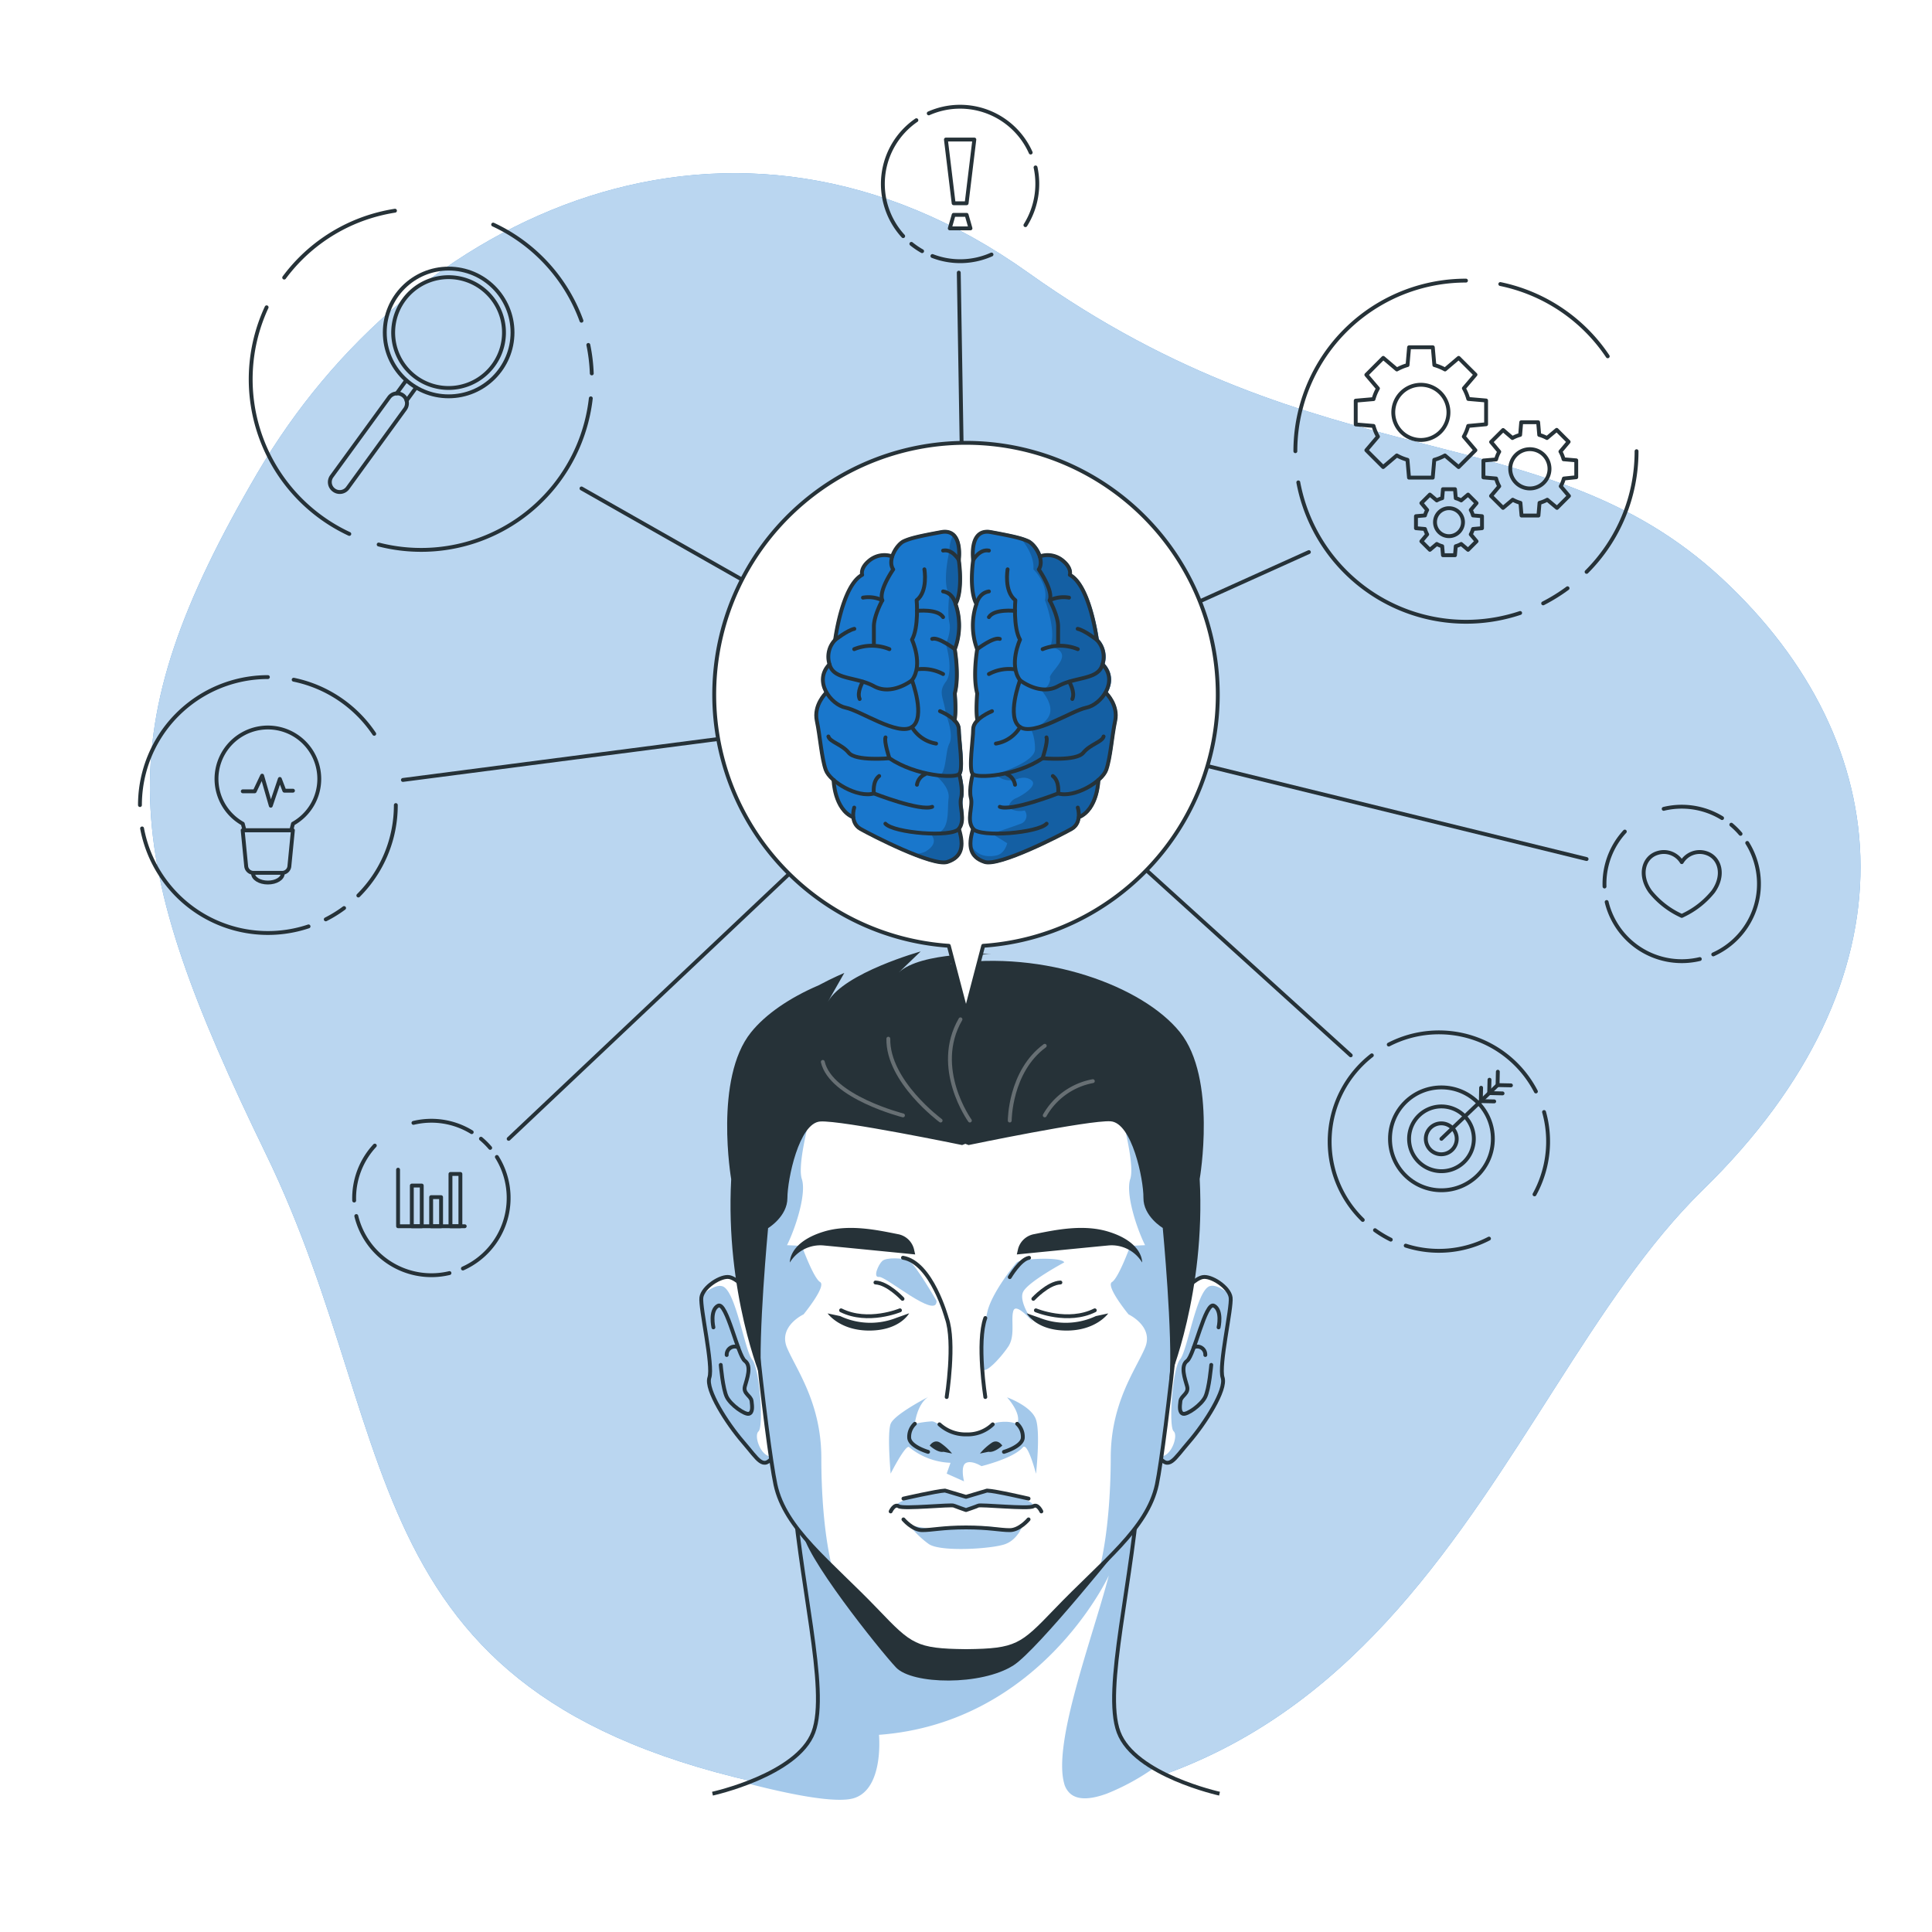 <svg class="animated" id="freepik_stories-mind-map" xmlns="http://www.w3.org/2000/svg" xmlnsXlink="http://www.w3.org/1999/xlink" viewBox="0 0 500 500" version="1.1" xmlnsSvgjs="http://svgjs.com/svgjs"><style>svg#freepik_stories-mind-map:not(.animated) .animable {opacity: 0;}svg#freepik_stories-mind-map.animated #freepik--mind-map--inject-84 {animation: 2.6s 1 forwards cubic-bezier(.36,-0.01,.5,1.38) slideUp,3s Infinite  linear floating;animation-delay: 0s,2.6s;}            @keyframes slideUp {                0% {                    opacity: 0;                    transform: translateY(30px);                }                100% {                    opacity: 1;                    transform: inherit;                }            }                    @keyframes floating {                0% {                    opacity: 1;                    transform: translateY(0px);                }                50% {                    transform: translateY(-10px);                }                100% {                    opacity: 1;                    transform: translateY(0px);                }            }        </style><g id="freepik--background-simple--inject-84" class="animable" style="transform-origin: 260.15px 250.609px;"><g id="elohwn2cwah3c"><path d="M67.93,167.09s-27.88,72,11.3,144.5S199.11,422.39,263.7,455.14s131.66,16.8,163.53-36.84-11.84-91.93-11.9-168.42,11.45-96.74-30-161.36-143.06-78.93-219.9-31S67.93,167.09,67.93,167.09Z" style="fill: rgb(255, 255, 255); opacity: 0.7; transform-origin: 248.588px 250.609px;" class="animable"></path></g><path d="M211.58,464.36C88.8,443.6,106.34,375.86,68.8,298.62S27.19,189.77,66.62,122.41s123-106.35,199.54-51.8,133.29,36.3,179.37,79S497,253,440.65,308,363,490,211.58,464.36Z" style="fill: rgb(25, 119, 204); transform-origin: 260.15px 256.28px;" id="eldjxpy18agl5" class="animable"></path><g id="elrgui8iie9im"><path d="M211.58,464.36C88.8,443.6,106.34,375.86,68.8,298.62S27.19,189.77,66.62,122.41s123-106.35,199.54-51.8,133.29,36.3,179.37,79S497,253,440.65,308,363,490,211.58,464.36Z" style="fill: rgb(255, 255, 255); opacity: 0.7; transform-origin: 260.15px 256.28px;" class="animable"></path></g></g><g id="freepik--Character--inject-84" class="animable" style="transform-origin: 250.025px 366.001px;"><path d="M315.61,464.2s-21.94-4.83-26.1-15.89,3.82-39.21,5.55-66.94H204.94c1.73,27.73,9.71,55.87,5.55,66.94s-26.1,15.89-26.1,15.89,45.64,21.31,62.07,21.57C264.57,486.06,315.61,464.2,315.61,464.2Z" style="fill: rgb(255, 255, 255); transform-origin: 250px 433.571px;" id="elabrtm3s6axu" class="animable"></path><g id="elieboy1xcota"><path d="M193.2,461.48c3.47.91,7.6,1.91,11.66,2.72,6.53,1.31,12.88,2.1,16,1.2a6.84,6.84,0,0,0,2.36-1.2c5.32-4.11,4.26-15.23,4.26-15.23,41.34-3.07,58.94-40.07,59.48-41.22-4.27,16.29-14.44,43-11.58,53.71A5.28,5.28,0,0,0,277,464.2c2.14,1.85,5.76,1.34,9.43,0a59.62,59.62,0,0,0,12.13-6.59c-4.06-2.39-7.63-5.48-9.07-9.31-4.16-11.06,3.82-39.2,5.55-66.93H204.94c1.73,27.73,9.71,55.87,5.55,66.93C208.09,454.67,199.8,459,193.2,461.48Z" style="fill: rgb(25, 119, 204); opacity: 0.4; transform-origin: 245.88px 423.578px;" class="animable"></path></g><path d="M315.61,464.2s-21.94-4.83-26.1-15.89,3.82-39.21,5.55-66.94H204.94c1.73,27.73,9.71,55.87,5.55,66.94s-26.1,15.89-26.1,15.89" style="fill: none; stroke: rgb(38, 50, 56); stroke-miterlimit: 10; transform-origin: 250px 422.785px;" id="el3mshqutlzai" class="animable"></path><path d="M291.49,398.23S268.57,427,262.27,431c-8.27,5.29-26.19,5-30.39.53S207.53,401.9,207.71,396C208.05,385.24,291.49,398.23,291.49,398.23Z" style="fill: rgb(38, 50, 56); transform-origin: 249.599px 413.33px;" id="elt49vraqm0ad" class="animable"></path><path d="M199.48,341.1s-7-9.79-10.69-10.58c-2.2-.47-6.94,2.6-7.28,5.29s3.12,17.59,2.08,20.71,4.57,11.87,8.65,16.59,5.2,7.48,8,3.67" style="fill: rgb(255, 255, 255); transform-origin: 190.863px 354.522px;" id="elhp90f53iwch" class="animable"></path><g style="clip-path: url(&quot;#freepik--clip-path--inject-84&quot;); transform-origin: 190.871px 355.679px;" id="elkmppgz234rm" class="animable"><g id="eltmtgzgu8e8"><path d="M183.59,356.52c-1,3.12,4.58,11.87,8.65,16.58s5.2,7.49,8,3.68c-3,1.13-5.32-5.12-3.94-6.33s.33-16.24-1.63-18.57-4.26-18-7.73-19c-1.38-.42-3.34.7-5.19,2.2a3.19,3.19,0,0,0-.22.77C181.16,338.5,184.62,353.4,183.59,356.52Z" style="fill: rgb(25, 119, 204); opacity: 0.4; transform-origin: 190.871px 355.679px;" class="animable"></path></g></g><path d="M199.48,341.1s-7-9.79-10.69-10.58c-2.2-.47-6.94,2.6-7.28,5.29s3.12,17.59,2.08,20.71,4.57,11.87,8.65,16.59,5.2,7.48,8,3.67" style="fill: none; stroke: rgb(38, 50, 56); stroke-linecap: round; stroke-linejoin: round; transform-origin: 190.863px 354.522px;" id="elmtxy4lp3qsi" class="animable"></path><path d="M184.63,343.52s-1-4.45,1.21-5.6,5.12,12.95,6.94,14.27.52,4.68,0,6.59,1.56,2.42,1.73,3.81.35,3-.69,3.29-4.68-2.25-5.72-4.33-1.57-8.32-1.57-8.32" style="fill: none; stroke: rgb(38, 50, 56); stroke-linecap: round; stroke-linejoin: round; transform-origin: 189.522px 351.878px;" id="elw7dzfeu1lyr" class="animable"></path><path d="M191,348.67a2.08,2.08,0,0,0-2.93,2" style="fill: none; stroke: rgb(38, 50, 56); stroke-linecap: round; stroke-linejoin: round; transform-origin: 189.534px 349.579px;" id="eli0l3eu7u44" class="animable"></path><path d="M300.52,341.1s7-9.79,10.69-10.58c2.2-.47,6.94,2.6,7.28,5.29s-3.12,17.59-2.08,20.71-4.57,11.87-8.65,16.59-5.2,7.48-8,3.67" style="fill: rgb(255, 255, 255); transform-origin: 309.137px 354.522px;" id="elz7s52rvxkt9" class="animable"></path><g style="clip-path: url(&quot;#freepik--clip-path-2--inject-84&quot;); transform-origin: 309.182px 355.659px;" id="elv4dz8fbuj2n" class="animable"><g id="el1tndzv5ghw8"><path d="M299.8,376.78c2.76,3.8,3.88,1.05,8-3.68s9.69-13.46,8.65-16.58,2.43-18,2.09-20.71a3.13,3.13,0,0,0-.21-.75c-1.86-1.51-3.83-2.64-5.22-2.22-3.47,1-5.77,16.72-7.73,19s-3,17.36-1.64,18.57S302.78,377.85,299.8,376.78Z" style="fill: rgb(25, 119, 204); opacity: 0.4; transform-origin: 309.182px 355.659px;" class="animable"></path></g></g><path d="M300.52,341.1s7-9.79,10.69-10.58c2.2-.47,6.94,2.6,7.28,5.29s-3.12,17.59-2.08,20.71-4.57,11.87-8.65,16.59-5.2,7.48-8,3.67" style="fill: none; stroke: rgb(38, 50, 56); stroke-linecap: round; stroke-linejoin: round; transform-origin: 309.137px 354.522px;" id="el3563z9j914x" class="animable"></path><path d="M315.37,343.52s1-4.45-1.21-5.6-5.12,12.95-6.94,14.27-.52,4.68,0,6.59-1.56,2.42-1.73,3.81-.35,3,.69,3.29,4.68-2.25,5.72-4.33,1.57-8.32,1.57-8.32" style="fill: none; stroke: rgb(38, 50, 56); stroke-linecap: round; stroke-linejoin: round; transform-origin: 310.478px 351.878px;" id="elsqgs2r2ebrh" class="animable"></path><path d="M309,348.67a2.08,2.08,0,0,1,2.93,2" style="fill: none; stroke: rgb(38, 50, 56); stroke-linecap: round; stroke-linejoin: round; transform-origin: 310.466px 349.579px;" id="elhtxyobmwl8e" class="animable"></path><path d="M306.88,301.34c-1.23-15.29-11.21-47.43-56.72-47.63h-.32c-45.51.2-55.49,32.34-56.72,47.63s5.26,72.11,7.56,82.85c2.46,11.51,14.09,20,26.2,32.64,8.75,9.16,10.11,10.33,23,10.47h.32c12.85-.14,14.21-1.31,23-10.47,12.11-12.67,23.74-21.13,26.2-32.64C301.62,373.45,308.11,316.66,306.88,301.34Z" style="fill: rgb(255, 255, 255); transform-origin: 250px 340.505px;" id="elo4n3c5cwnh" class="animable"></path><g style="clip-path: url(&quot;#freepik--clip-path-3--inject-84&quot;); transform-origin: 250.008px 346.885px;" id="eldrakq4xd4l5" class="animable"><g id="ele2zrf81e0if"><path d="M250.08,371.22c-5.12,0-7.31-3.37-8.93-3.37a26.45,26.45,0,0,0-4.39.63s.5-4.93,3.42-6.93c0,0-8.74,4.49-9.68,6.93s0,12.89,0,12.89,3.88-7.65,4.78-6.85A17.85,17.85,0,0,0,246,378.57l-1,2.8,4.49,2s-1-4,.51-4.76,4,.83,4,.83,8.27-2,10.72-4.88c1.24-1.45,3.4,6.85,3.4,6.85s1.16-10.47,0-14-7.5-5.78-7.5-5.78,3.9,4.16,2.62,6.93c0,0-1.86-1.06-5.45-.37C257.53,368.16,253.35,371.22,250.08,371.22Z" style="fill: rgb(25, 119, 204); opacity: 0.4; transform-origin: 249.359px 372.46px;" class="animable"></path></g><g id="elbmvfchbf1f"><path d="M267.41,389.83s1.26-1.93-12-4.07L250,387.38l-5.44-1.62s-11.35,1.6-13,4.07a91.89,91.89,0,0,0,15.3-.17L250,390.8l3.14-1.14S265.22,390.14,267.41,389.83Z" style="fill: rgb(25, 119, 204); opacity: 0.4; transform-origin: 249.501px 388.28px;" class="animable"></path></g><g id="elyesnqgpo1i"><path d="M264.72,394.61s-1.18,3.75-4.56,5-16.73,2.08-19.77,0a23.53,23.53,0,0,1-5.11-5,35.68,35.68,0,0,0,14.72.69C258.5,394,260,397.27,264.72,394.61Z" style="fill: rgb(25, 119, 204); opacity: 0.4; transform-origin: 250px 397.744px;" class="animable"></path></g><g id="el14iy6a6w3vd"><path d="M275.42,326.71c-.62-1.5-11.3-1-12.27,0s-6.28,7.72-7.55,12.49a55.85,55.85,0,0,0-1.43,14.62c.22,2.65,4.85-2.46,6.76-5.31s.6-7.1,1.34-9.31,5.17,3.09,5.17,3.09-3.87-5.3-2.68-7.9S275.42,326.71,275.42,326.71Z" style="fill: rgb(25, 119, 204); opacity: 0.4; transform-origin: 264.779px 340.161px;" class="animable"></path></g><g id="elprqd5h3n2oa"><path d="M242.38,336.65s-5.5-9.48-7.1-10.32-5.9-.95-6.94,0-2.52,4.38-.82,4.14S242.56,341.67,242.38,336.65Z" style="fill: rgb(25, 119, 204); opacity: 0.4; transform-origin: 234.564px 331.792px;" class="animable"></path></g><g id="elct7cj7hf45"><path d="M299.32,384.19c-1.64,7.68-7.36,14-14.58,21.12,2-8.51,2.71-19.36,2.72-28.1,0-14.22,6.56-22.89,8.88-28.42s-4.28-8.63-4.28-8.63-6-7.32-4.28-8.37,4.73-9.36,4.73-9.36l3.83-.18c-2.22-4.46-5.09-13.34-3.83-17.13s-2.3-16.66-2.3-16.66l16,7.72a50.75,50.75,0,0,1,.68,5.16C308.11,316.66,301.62,373.45,299.32,384.19Z" style="fill: rgb(25, 119, 204); opacity: 0.4; transform-origin: 295.891px 346.885px;" class="animable"></path></g><g id="elx94pohrluu"><path d="M215.26,405.31c-7.22-7.12-12.94-13.44-14.58-21.12-2.3-10.74-8.79-67.53-7.55-82.85a50.75,50.75,0,0,1,.68-5.16l16-7.72s-3.56,12.86-2.3,16.66-1.61,12.67-3.83,17.13l3.83.18s3,8.32,4.73,9.36-4.28,8.37-4.28,8.37-6.61,3.08-4.28,8.63,8.84,14.2,8.88,28.42C212.55,386,213.22,396.8,215.26,405.31Z" style="fill: rgb(25, 119, 204); opacity: 0.4; transform-origin: 204.117px 346.885px;" class="animable"></path></g></g><path d="M306.88,301.34c-1.23-15.29-11.21-47.43-56.72-47.63h-.32c-45.51.2-55.49,32.34-56.72,47.63s5.26,72.11,7.56,82.85c2.46,11.51,14.09,20,26.2,32.64,8.75,9.16,10.11,10.33,23,10.47h.32c12.85-.14,14.21-1.31,23-10.47,12.11-12.67,23.74-21.13,26.2-32.64C301.62,373.45,308.11,316.66,306.88,301.34Z" style="fill: none; stroke: rgb(38, 50, 56); stroke-linecap: round; stroke-linejoin: round; transform-origin: 250px 340.505px;" id="elv1o8ma4abk" class="animable"></path><path d="M263.48,323.21a5.25,5.25,0,0,1,4.19-3.82c5.32-1.06,12.57-2.64,19.1-.66,9.15,2.78,8.81,8,8.81,8a9.22,9.22,0,0,0-8.81-4.4c-6.1.58-23.62,2.32-23.62,2.32Z" style="fill: rgb(38, 50, 56); transform-origin: 279.366px 322.257px;" id="el8ki8rggwdp6" class="animable"></path><path d="M286.81,339.91s-3.16,4.51-10.95,4.44-10.15-4.47-10.15-4.47l3.34,1.17a18.38,18.38,0,0,0,14.56-.45Z" style="fill: rgb(38, 50, 56); transform-origin: 276.26px 342.115px;" id="el98t402nrt5d" class="animable"></path><path d="M267.43,336.14s3.81-4.1,7-4.23" style="fill: none; stroke: rgb(38, 50, 56); stroke-linecap: round; stroke-linejoin: round; transform-origin: 270.93px 334.025px;" id="el97h86fi59r" class="animable"></path><path d="M255,341.1c-2.25,6.24,0,20.45,0,20.45" style="fill: none; stroke: rgb(38, 50, 56); stroke-linecap: round; stroke-linejoin: round; transform-origin: 254.5px 351.325px;" id="elggkk2in6jei" class="animable"></path><path d="M268.09,339.11s8.31,3.46,15.24,0" style="fill: none; stroke: rgb(38, 50, 56); stroke-linecap: round; stroke-linejoin: round; transform-origin: 275.71px 339.879px;" id="elzqq5ehrio8" class="animable"></path><path d="M261.32,330.52s2.7-4.62,5-5" style="fill: none; stroke: rgb(38, 50, 56); stroke-linecap: round; stroke-linejoin: round; transform-origin: 263.82px 328.02px;" id="el1map456swok" class="animable"></path><path d="M236.52,323.21a5.25,5.25,0,0,0-4.19-3.82c-5.32-1.06-12.57-2.64-19.1-.66-9.15,2.78-8.81,8-8.81,8a9.22,9.22,0,0,1,8.81-4.4c6.1.58,23.62,2.32,23.62,2.32Z" style="fill: rgb(38, 50, 56); transform-origin: 220.634px 322.257px;" id="elpud06qtr2z" class="animable"></path><path d="M214.19,339.91s3.16,4.51,10.95,4.44,10.15-4.47,10.15-4.47L232,341.05a18.38,18.38,0,0,1-14.56-.45Z" style="fill: rgb(38, 50, 56); transform-origin: 224.74px 342.115px;" id="el1krhpsfw6be" class="animable"></path><path d="M233.57,336.14s-3.81-4.1-7-4.23" style="fill: none; stroke: rgb(38, 50, 56); stroke-linecap: round; stroke-linejoin: round; transform-origin: 230.07px 334.025px;" id="els7nip7ja03b" class="animable"></path><path d="M232.91,339.11s-8.31,3.46-15.24,0" style="fill: none; stroke: rgb(38, 50, 56); stroke-linecap: round; stroke-linejoin: round; transform-origin: 225.29px 339.879px;" id="elejuzo5p2iat" class="animable"></path><path d="M233.69,325.5c7.41,1.21,11.31,15.6,11.31,15.6,2.25,6.24,0,20.45,0,20.45" style="fill: none; stroke: rgb(38, 50, 56); stroke-linecap: round; stroke-linejoin: round; transform-origin: 239.845px 343.525px;" id="elcgoy26a37qs" class="animable"></path><path d="M243.13,368.62a10,10,0,0,0,7,2.6,9.36,9.36,0,0,0,6.79-2.6" style="fill: none; stroke: rgb(38, 50, 56); stroke-linecap: round; stroke-linejoin: round; transform-origin: 250.025px 369.923px;" id="el3adngx8azg6" class="animable"></path><path d="M253.61,376.17a14.6,14.6,0,0,1,3.14-2.84c1.58-.94,2.64.79,2.64.79s-2,1.91-3.57,1.6Z" style="fill: rgb(38, 50, 56); transform-origin: 256.5px 374.61px;" id="el99a8kymnzvb" class="animable"></path><path d="M246.39,376.17a14.6,14.6,0,0,0-3.14-2.84c-1.58-.94-2.64.79-2.64.79s2,1.91,3.57,1.6Z" style="fill: rgb(38, 50, 56); transform-origin: 243.5px 374.61px;" id="el9azuae46jcq" class="animable"></path><path d="M240.18,375.74s-4.71-1.36-4.88-3.62a4.59,4.59,0,0,1,1.46-3.64" style="fill: none; stroke: rgb(38, 50, 56); stroke-linecap: round; stroke-linejoin: round; transform-origin: 237.736px 372.11px;" id="el3zgjbn2wsi8" class="animable"></path><path d="M259.82,375.74s4.71-1.36,4.88-3.62a4.59,4.59,0,0,0-1.46-3.64" style="fill: none; stroke: rgb(38, 50, 56); stroke-linecap: round; stroke-linejoin: round; transform-origin: 262.264px 372.11px;" id="el59kqlrwitg8" class="animable"></path><path d="M269.5,391.16s-.95-2.1-2.09-1.33-13.7-.53-14.27-.17c-.28.18-3.14,1.14-3.14,1.14s-2.86-1-3.14-1.14c-.57-.36-13.13.93-14.27.17s-2.09,1.33-2.09,1.33" style="fill: none; stroke: rgb(38, 50, 56); stroke-linecap: round; stroke-linejoin: round; transform-origin: 250px 390.378px;" id="el4vjet8jv81" class="animable"></path><path d="M266.19,393.22s-2.31,2.78-4.86,2.78-5.33-.7-11.33-.7-8.79.7-11.33.7-4.86-2.78-4.86-2.78" style="fill: none; stroke: rgb(38, 50, 56); stroke-linecap: round; stroke-linejoin: round; transform-origin: 250px 394.61px;" id="elxrilcjo6exa" class="animable"></path><path d="M266.19,387.84s-8.55-2-10.75-2.08L250,387.38l-5.44-1.62c-2.2.12-10.75,2.08-10.75,2.08" style="fill: none; stroke: rgb(38, 50, 56); stroke-linecap: round; stroke-linejoin: round; transform-origin: 250px 386.8px;" id="elzcwio6awiir" class="animable"></path><path d="M305.36,267.12c-9.61-11.94-35.15-21.3-59.47-17.66,0,0,6.86-2.61,10.68-2.61,0,0-18.31-.62-24,4.86l5.7-5.48s-19.74,5.51-24,13l4.24-7.44S215.6,253,211.85,255h0c-7.57,3.25-13.75,7.51-17.49,12.17-9.61,11.94-5.13,38-5.13,38-1.56,29.49,7.8,51.73,7.8,51.73-.9-10.92,1.75-39.06,1.75-39.06s5-3,5-7.8,3-19.45,8.51-19.8S249,296.34,249,296.34l.83-.32.83.32s31.2-6.5,36.74-6.15,8.57,15,8.52,19.8,5,7.8,5,7.8,2.66,28.14,1.76,39.06c0,0,9.35-22.24,7.8-51.73C310.49,305.12,315,279.06,305.36,267.12Z" style="fill: rgb(38, 50, 56); transform-origin: 249.865px 301.565px;" id="el8mstjqjobfg" class="animable"></path><g id="eltehpugg7wh"><path d="M251,290s-9.76-13.55-2.43-26.2" style="fill: none; stroke: rgb(255, 255, 255); stroke-linecap: round; stroke-linejoin: round; opacity: 0.3; transform-origin: 248.421px 276.9px;" class="animable"></path></g><g id="el2fmxwe1vukl"><path d="M243.43,290s-13.72-10.12-13.53-21.19" style="fill: none; stroke: rgb(255, 255, 255); stroke-linecap: round; stroke-linejoin: round; opacity: 0.3; transform-origin: 236.664px 279.405px;" class="animable"></path></g><g id="eltplbgus84cf"><path d="M233.69,288.66s-18.63-4.71-20.75-13.84" style="fill: none; stroke: rgb(255, 255, 255); stroke-linecap: round; stroke-linejoin: round; opacity: 0.3; transform-origin: 223.315px 281.74px;" class="animable"></path></g><g id="elmfwq7t0t9es"><path d="M261.32,290s0-12.68,9.06-19.35" style="fill: none; stroke: rgb(255, 255, 255); stroke-linecap: round; stroke-linejoin: round; opacity: 0.3; transform-origin: 265.85px 280.325px;" class="animable"></path></g><g id="elvwh23c94gw"><path d="M270.38,288.66a18.12,18.12,0,0,1,12.44-8.86" style="fill: none; stroke: rgb(255, 255, 255); stroke-linecap: round; stroke-linejoin: round; opacity: 0.3; transform-origin: 276.6px 284.23px;" class="animable"></path></g></g><g id="freepik--mind-map--inject-84" class="animable animator-active" style="transform-origin: 245.719px 178.822px;"><path d="M384.6,109.8v-6.15l-4.61-.4a12.35,12.35,0,0,0-1.14-2.76l3-3.53-4.35-4.34-3.53,3a12.63,12.63,0,0,0-2.76-1.14l-.4-4.6h-6.14l-.4,4.6a12.63,12.63,0,0,0-2.76,1.14l-3.53-3L353.61,97l3,3.53a12.35,12.35,0,0,0-1.14,2.76l-4.61.4v6.15l4.61.39a12.16,12.16,0,0,0,1.14,2.76l-3,3.53,4.35,4.35,3.53-3a12.61,12.61,0,0,0,2.76,1.13l.4,4.61h6.14l.4-4.61a12.61,12.61,0,0,0,2.76-1.13l3.53,3,4.35-4.35-3-3.53a12.16,12.16,0,0,0,1.14-2.76Zm-16.88,4.06a7.14,7.14,0,1,1,7.14-7.14A7.14,7.14,0,0,1,367.72,113.86Z" style="fill: none; stroke: rgb(38, 50, 56); stroke-linecap: round; stroke-linejoin: round; transform-origin: 367.73px 106.745px;" id="elkjc5hwyzeb" class="animable"></path><path d="M407.93,123.51v-4.37l-3.28-.28a8.44,8.44,0,0,0-.81-2l2.12-2.52-3.09-3.09-2.52,2.11a9.4,9.4,0,0,0-2-.81l-.28-3.27h-4.38l-.28,3.27a9.4,9.4,0,0,0-2,.81L389,111.29l-3.1,3.09L388,116.9a8.44,8.44,0,0,0-.81,2l-3.28.28v4.37l3.28.29a8.62,8.62,0,0,0,.81,2l-2.12,2.51,3.1,3.09,2.51-2.11a9.4,9.4,0,0,0,2,.81l.28,3.28h4.38l.28-3.28a9.4,9.4,0,0,0,2-.81l2.52,2.11,3.09-3.09-2.12-2.51a8.62,8.62,0,0,0,.81-2Zm-12,2.9a5.08,5.08,0,1,1,5.08-5.08A5.08,5.08,0,0,1,395.92,126.41Z" style="fill: none; stroke: rgb(38, 50, 56); stroke-linecap: round; stroke-linejoin: round; transform-origin: 395.92px 121.35px;" id="elo3xnnn3421" class="animable"></path><path d="M383.54,136.7v-3.11l-2.33-.2a6.66,6.66,0,0,0-.58-1.4l1.5-1.79-2.2-2.2-1.78,1.51a6.36,6.36,0,0,0-1.4-.58l-.2-2.33h-3.11l-.2,2.33a6.17,6.17,0,0,0-1.4.58L370.05,128l-2.2,2.2,1.5,1.79a6.63,6.63,0,0,0-.57,1.4l-2.33.2v3.11l2.33.2a6.85,6.85,0,0,0,.57,1.4l-1.5,1.79,2.2,2.2,1.79-1.51a6.17,6.17,0,0,0,1.4.58l.2,2.33h3.11l.2-2.33a6.36,6.36,0,0,0,1.4-.58l1.78,1.51,2.2-2.2-1.5-1.79a6.88,6.88,0,0,0,.58-1.4ZM375,138.76a3.62,3.62,0,1,1,3.62-3.62A3.62,3.62,0,0,1,375,138.76Z" style="fill: none; stroke: rgb(38, 50, 56); stroke-linecap: round; stroke-linejoin: round; transform-origin: 374.995px 135.145px;" id="el4jeua84o13k" class="animable"></path><path d="M335.24,116.77a44.14,44.14,0,0,1,44.15-44.15" style="fill: none; stroke: rgb(38, 50, 56); stroke-linecap: round; stroke-linejoin: round; transform-origin: 357.315px 94.695px;" id="el7bpqtuovd5l" class="animable"></path><path d="M393.41,158.64A44.17,44.17,0,0,1,336,124.84" style="fill: none; stroke: rgb(38, 50, 56); stroke-linecap: round; stroke-linejoin: round; transform-origin: 364.705px 142.877px;" id="el1smaviguucb" class="animable"></path><path d="M405.68,152.24a45.44,45.44,0,0,1-6.31,3.91" style="fill: none; stroke: rgb(38, 50, 56); stroke-linecap: round; stroke-linejoin: round; transform-origin: 402.525px 154.195px;" id="elq15gyo48p6h" class="animable"></path><path d="M423.54,116.77A44.06,44.06,0,0,1,410.61,148" style="fill: none; stroke: rgb(38, 50, 56); stroke-linecap: round; stroke-linejoin: round; transform-origin: 417.075px 132.385px;" id="elhvdzm8o796" class="animable"></path><path d="M388.28,73.51a44.17,44.17,0,0,1,27.8,18.7" style="fill: none; stroke: rgb(38, 50, 56); stroke-linecap: round; stroke-linejoin: round; transform-origin: 402.18px 82.86px;" id="elc5pdx303877" class="animable"></path><line x1="107.66" y1="100.34" x2="105.22" y2="103.69" style="fill: none; stroke: rgb(38, 50, 56); stroke-linecap: round; stroke-linejoin: round; transform-origin: 106.44px 102.015px;" id="el7xraii8z9bv" class="animable"></line><line x1="102.66" y1="101.82" x2="105.1" y2="98.47" style="fill: none; stroke: rgb(38, 50, 56); stroke-linecap: round; stroke-linejoin: round; transform-origin: 103.88px 100.145px;" id="elr5avoqkoh" class="animable"></line><g id="el6qigut4a4ei"><circle cx="116.11" cy="86.04" r="16.53" style="fill: none; stroke: rgb(38, 50, 56); stroke-linecap: round; stroke-linejoin: round; transform-origin: 116.11px 86.04px; transform: rotate(-10.41deg);" class="animable"></circle></g><path d="M86.41,126.83h0a2.54,2.54,0,0,1-.56-3.56l14.86-20.41a2.55,2.55,0,0,1,3.56-.56h0a2.54,2.54,0,0,1,.56,3.56L90,126.27A2.54,2.54,0,0,1,86.41,126.83Z" style="fill: none; stroke: rgb(38, 50, 56); stroke-linecap: round; stroke-linejoin: round; transform-origin: 95.34px 114.574px;" id="elzon6eyalh9b" class="animable"></path><path d="M127.7,94.49a14.34,14.34,0,1,1-3.15-20A14.34,14.34,0,0,1,127.7,94.49Z" style="fill: none; stroke: rgb(38, 50, 56); stroke-linecap: round; stroke-linejoin: round; transform-origin: 116.092px 86.07px;" id="elg77aeqo4qmq" class="animable"></path><path d="M90.4,138.18A44.15,44.15,0,0,1,69,79.53" style="fill: none; stroke: rgb(38, 50, 56); stroke-linecap: round; stroke-linejoin: round; transform-origin: 77.64px 108.855px;" id="elmrz7me5ajy" class="animable"></path><path d="M152.9,103.09A44.18,44.18,0,0,1,98,140.92" style="fill: none; stroke: rgb(38, 50, 56); stroke-linecap: round; stroke-linejoin: round; transform-origin: 125.45px 122.701px;" id="el6rkbsw67n7q" class="animable"></path><path d="M152.26,89.27a44.3,44.3,0,0,1,.89,7.37" style="fill: none; stroke: rgb(38, 50, 56); stroke-linecap: round; stroke-linejoin: round; transform-origin: 152.705px 92.955px;" id="elnnuy8dgb5h" class="animable"></path><path d="M127.63,58.12A44,44,0,0,1,150.48,83" style="fill: none; stroke: rgb(38, 50, 56); stroke-linecap: round; stroke-linejoin: round; transform-origin: 139.055px 70.56px;" id="el83i60z15t6" class="animable"></path><path d="M73.55,71.84A44.11,44.11,0,0,1,94.28,56.53a45.07,45.07,0,0,1,7.94-2" style="fill: none; stroke: rgb(38, 50, 56); stroke-linecap: round; stroke-linejoin: round; transform-origin: 87.885px 63.185px;" id="el6mbrpuwsxbh" class="animable"></path><path d="M36.22,208.35a33.11,33.11,0,0,1,33.11-33.12" style="fill: none; stroke: rgb(38, 50, 56); stroke-linecap: round; stroke-linejoin: round; transform-origin: 52.775px 191.79px;" id="elcrtwt2hc5kb" class="animable"></path><path d="M79.85,239.75A33.14,33.14,0,0,1,36.77,214.4" style="fill: none; stroke: rgb(38, 50, 56); stroke-linecap: round; stroke-linejoin: round; transform-origin: 58.31px 227.929px;" id="elghnv1jk9co6" class="animable"></path><path d="M89.05,235a32.84,32.84,0,0,1-4.74,2.93" style="fill: none; stroke: rgb(38, 50, 56); stroke-linecap: round; stroke-linejoin: round; transform-origin: 86.68px 236.465px;" id="eljvqfeie3oa9" class="animable"></path><path d="M102.44,208.35a33,33,0,0,1-9.7,23.41" style="fill: none; stroke: rgb(38, 50, 56); stroke-linecap: round; stroke-linejoin: round; transform-origin: 97.59px 220.055px;" id="elb2wnmxa5a4r" class="animable"></path><path d="M76,175.91a33.13,33.13,0,0,1,20.85,14" style="fill: none; stroke: rgb(38, 50, 56); stroke-linecap: round; stroke-linejoin: round; transform-origin: 86.425px 182.91px;" id="eletvfie5zu1b" class="animable"></path><path d="M82.63,201.59a13.3,13.3,0,1,0-19.8,11.59l.44,1.7H75.39l.43-1.7A13.28,13.28,0,0,0,82.63,201.59Z" style="fill: none; stroke: rgb(38, 50, 56); stroke-linecap: round; stroke-linejoin: round; transform-origin: 69.33px 201.578px;" id="el2cj3eixsl1m" class="animable"></path><path d="M73,225.89h-7.4a1.91,1.91,0,0,1-1.89-1.71l-.91-9.3h13l-.91,9.3A1.89,1.89,0,0,1,73,225.89Z" style="fill: none; stroke: rgb(38, 50, 56); stroke-linecap: round; stroke-linejoin: round; transform-origin: 69.3px 220.385px;" id="elnqhie1xo02" class="animable"></path><path d="M73.17,226.06c0,1.29-1.72,2.34-3.84,2.34s-3.84-1.05-3.84-2.34" style="fill: none; stroke: rgb(38, 50, 56); stroke-linecap: round; stroke-linejoin: round; transform-origin: 69.33px 227.23px;" id="eljkwy18rsrd8" class="animable"></path><polyline points="62.83 204.79 65.92 204.79 67.84 200.74 70.08 208.52 72.42 201.59 73.59 204.63 75.82 204.63" style="fill: none; stroke: rgb(38, 50, 56); stroke-linecap: round; stroke-linejoin: round; transform-origin: 69.325px 204.63px;" id="el7zod4k046le" class="animable"></polyline><path d="M240.36,29.34a20,20,0,0,1,26.38,10.14" style="fill: none; stroke: rgb(38, 50, 56); stroke-linecap: round; stroke-linejoin: round; transform-origin: 253.55px 33.55px;" id="elrx8kvkur1ko" class="animable"></path><path d="M233.74,61.11a20,20,0,0,1,3.42-30" style="fill: none; stroke: rgb(38, 50, 56); stroke-linecap: round; stroke-linejoin: round; transform-origin: 232.822px 46.11px;" id="ellhkh0zkkof" class="animable"></path><path d="M238.64,65a20.63,20.63,0,0,1-2.78-1.89" style="fill: none; stroke: rgb(38, 50, 56); stroke-linecap: round; stroke-linejoin: round; transform-origin: 237.25px 64.055px;" id="elx5722jkubb" class="animable"></path><path d="M256.6,65.87a19.91,19.91,0,0,1-15.29.39" style="fill: none; stroke: rgb(38, 50, 56); stroke-linecap: round; stroke-linejoin: round; transform-origin: 248.955px 66.734px;" id="el8noo26tgzzv" class="animable"></path><path d="M268,43.33a20.16,20.16,0,0,1-2.62,14.94" style="fill: none; stroke: rgb(38, 50, 56); stroke-linecap: round; stroke-linejoin: round; transform-origin: 266.916px 50.8px;" id="elqs2x3tnhe99" class="animable"></path><polygon points="250.16 52.6 246.8 52.6 244.8 36.11 252.16 36.11 250.16 52.6" style="fill: none; stroke: rgb(38, 50, 56); stroke-linecap: round; stroke-linejoin: round; transform-origin: 248.48px 44.355px;" id="elbafyvio5llo" class="animable"></polygon><polygon points="250.16 55.6 246.8 55.6 245.8 59.1 251.16 59.1 250.16 55.6" style="fill: none; stroke: rgb(38, 50, 56); stroke-linecap: round; stroke-linejoin: round; transform-origin: 248.48px 57.35px;" id="el4qqnjdlmgk6" class="animable"></polygon><path d="M439.91,248.2a20,20,0,0,1-24.11-14.76" style="fill: none; stroke: rgb(38, 50, 56); stroke-linecap: round; stroke-linejoin: round; transform-origin: 427.855px 241.096px;" id="elbmfwh4l0jr5" class="animable"></path><path d="M452.18,218.15A20,20,0,0,1,443.39,247" style="fill: none; stroke: rgb(38, 50, 56); stroke-linecap: round; stroke-linejoin: round; transform-origin: 449.304px 232.575px;" id="el5e4s8i3r879" class="animable"></path><path d="M448.06,213.43a19.81,19.81,0,0,1,2.39,2.37" style="fill: none; stroke: rgb(38, 50, 56); stroke-linecap: round; stroke-linejoin: round; transform-origin: 449.255px 214.615px;" id="el03scmksb0lii" class="animable"></path><path d="M430.56,209.33a19.93,19.93,0,0,1,15.11,2.39" style="fill: none; stroke: rgb(38, 50, 56); stroke-linecap: round; stroke-linejoin: round; transform-origin: 438.115px 210.246px;" id="elol33ntx8gye" class="animable"></path><path d="M415.25,229.43a20,20,0,0,1,3-11.27,20.16,20.16,0,0,1,2.25-2.95" style="fill: none; stroke: rgb(38, 50, 56); stroke-linecap: round; stroke-linejoin: round; transform-origin: 417.869px 222.32px;" id="el479put6fgtj" class="animable"></path><path d="M441.52,220.76a5.4,5.4,0,0,0-6.28,2.36,5.42,5.42,0,0,0-6.3-2.36c-3.63,1.12-4.89,5.75-1.83,10a22.07,22.07,0,0,0,7.55,6l.58.28.57-.28a22,22,0,0,0,7.55-6C446.42,226.51,445.15,221.88,441.52,220.76Z" style="fill: none; stroke: rgb(38, 50, 56); stroke-linecap: round; stroke-linejoin: round; transform-origin: 435.233px 228.77px;" id="elqnel78zzt1i" class="animable"></path><path d="M359.41,270.33a28.25,28.25,0,0,1,38.08,12.14" style="fill: none; stroke: rgb(38, 50, 56); stroke-linecap: round; stroke-linejoin: round; transform-origin: 378.45px 274.822px;" id="elerx2vmaophq" class="animable"></path><path d="M352.68,315.72a28.28,28.28,0,0,1,2.35-42.6" style="fill: none; stroke: rgb(38, 50, 56); stroke-linecap: round; stroke-linejoin: round; transform-origin: 349.571px 294.42px;" id="elax1mufiy11s" class="animable"></path><path d="M359.93,320.82a29.2,29.2,0,0,1-4.08-2.45" style="fill: none; stroke: rgb(38, 50, 56); stroke-linecap: round; stroke-linejoin: round; transform-origin: 357.89px 319.595px;" id="elisdi7aojdi" class="animable"></path><path d="M385.35,320.55a28.16,28.16,0,0,1-21.55,1.82" style="fill: none; stroke: rgb(38, 50, 56); stroke-linecap: round; stroke-linejoin: round; transform-origin: 374.575px 322.131px;" id="el269wdeq1mlo" class="animable"></path><path d="M399.6,287.79a28.25,28.25,0,0,1-.38,16.5,27.67,27.67,0,0,1-2.09,4.81" style="fill: none; stroke: rgb(38, 50, 56); stroke-linecap: round; stroke-linejoin: round; transform-origin: 398.89px 298.445px;" id="elg8ylndao9tj" class="animable"></path><circle cx="373.04" cy="294.73" r="13.31" style="fill: none; stroke: rgb(38, 50, 56); stroke-linecap: round; stroke-linejoin: round; transform-origin: 373.04px 294.73px;" id="el3ohpqx48us8" class="animable"></circle><path d="M375.79,297.59a4,4,0,1,1,.12-5.61A4,4,0,0,1,375.79,297.59Z" style="fill: none; stroke: rgb(38, 50, 56); stroke-linecap: round; stroke-linejoin: round; transform-origin: 373px 294.724px;" id="el3pjyidw088g" class="animable"></path><path d="M378.84,300.78a8.38,8.38,0,1,1,.26-11.85A8.38,8.38,0,0,1,378.84,300.78Z" style="fill: none; stroke: rgb(38, 50, 56); stroke-linecap: round; stroke-linejoin: round; transform-origin: 373.047px 294.725px;" id="elu54742fm3s" class="animable"></path><line x1="373.04" y1="294.73" x2="387.53" y2="280.86" style="fill: none; stroke: rgb(38, 50, 56); stroke-linecap: round; stroke-linejoin: round; transform-origin: 380.285px 287.795px;" id="elexkqpx7sj2n" class="animable"></line><polyline points="387.64 277.36 387.57 280.82 391.03 280.89" style="fill: none; stroke: rgb(38, 50, 56); stroke-linecap: round; stroke-linejoin: round; transform-origin: 389.3px 279.125px;" id="elcf2yhoc0j6j" class="animable"></polyline><polyline points="385.48 279.43 385.4 282.89 388.86 282.97" style="fill: none; stroke: rgb(38, 50, 56); stroke-linecap: round; stroke-linejoin: round; transform-origin: 387.13px 281.2px;" id="el58bwwnd2p0x" class="animable"></polyline><polyline points="383.31 281.51 383.24 284.97 386.7 285.04" style="fill: none; stroke: rgb(38, 50, 56); stroke-linecap: round; stroke-linejoin: round; transform-origin: 384.97px 283.275px;" id="eld3ra7gf7dua" class="animable"></polyline><path d="M116.32,329.47a20,20,0,0,1-24.11-14.76" style="fill: none; stroke: rgb(38, 50, 56); stroke-linecap: round; stroke-linejoin: round; transform-origin: 104.265px 322.366px;" id="el0zr8ys54hs5" class="animable"></path><path d="M128.59,299.42a20,20,0,0,1-8.79,28.87" style="fill: none; stroke: rgb(38, 50, 56); stroke-linecap: round; stroke-linejoin: round; transform-origin: 125.719px 313.855px;" id="el88p8kl4v19y" class="animable"></path><path d="M124.47,294.7a19.81,19.81,0,0,1,2.39,2.37" style="fill: none; stroke: rgb(38, 50, 56); stroke-linecap: round; stroke-linejoin: round; transform-origin: 125.665px 295.885px;" id="elz6wp8convuq" class="animable"></path><path d="M107,290.6A19.92,19.92,0,0,1,122.08,293" style="fill: none; stroke: rgb(38, 50, 56); stroke-linecap: round; stroke-linejoin: round; transform-origin: 114.54px 291.525px;" id="elmvvm5vbefsj" class="animable"></path><path d="M91.66,310.7A20,20,0,0,1,97,296.48" style="fill: none; stroke: rgb(38, 50, 56); stroke-linecap: round; stroke-linejoin: round; transform-origin: 94.325px 303.59px;" id="eliu169stwsep" class="animable"></path><polyline points="103.02 302.71 103.02 317.35 120.27 317.35" style="fill: none; stroke: rgb(38, 50, 56); stroke-linecap: round; stroke-linejoin: round; transform-origin: 111.645px 310.03px;" id="elv5n6xo1lz2" class="animable"></polyline><rect x="106.58" y="306.82" width="2.57" height="10.53" style="fill: none; stroke: rgb(38, 50, 56); stroke-linecap: round; stroke-linejoin: round; transform-origin: 107.865px 312.085px;" id="elpl1pb1ca54" class="animable"></rect><rect x="111.58" y="309.82" width="2.57" height="7.53" style="fill: none; stroke: rgb(38, 50, 56); stroke-linecap: round; stroke-linejoin: round; transform-origin: 112.865px 313.585px;" id="ellji45w0j8vl" class="animable"></rect><rect x="116.58" y="303.82" width="2.57" height="13.53" style="fill: none; stroke: rgb(38, 50, 56); stroke-linecap: round; stroke-linejoin: round; transform-origin: 117.865px 310.585px;" id="eluvaa6vh1cz" class="animable"></rect><polyline points="131.64 294.73 250 182.92 104.27 201.85" style="fill: none; stroke: rgb(38, 50, 56); stroke-linecap: round; stroke-linejoin: round; transform-origin: 177.135px 238.825px;" id="elcenvpyspe6s" class="animable"></polyline><polyline points="150.49 126.41 250 182.92 248.13 70.56" style="fill: none; stroke: rgb(38, 50, 56); stroke-linecap: round; stroke-linejoin: round; transform-origin: 200.245px 126.74px;" id="elj490u765qph" class="animable"></polyline><polyline points="338.74 142.88 250 182.92 410.61 222.32" style="fill: none; stroke: rgb(38, 50, 56); stroke-linecap: round; stroke-linejoin: round; transform-origin: 330.305px 182.6px;" id="elu5krmjeb1kb" class="animable"></polyline><line x1="250" y1="182.92" x2="349.57" y2="273.12" style="fill: none; stroke: rgb(38, 50, 56); stroke-linecap: round; stroke-linejoin: round; transform-origin: 299.785px 228.02px;" id="elbcebd85rod8" class="animable"></line><path d="M315.16,179.77a65.16,65.16,0,1,0-69.61,65l4.45,17,4.45-17A65.15,65.15,0,0,0,315.16,179.77Z" style="fill: rgb(255, 255, 255); transform-origin: 250px 188.186px;" id="elcxzubvmp206" class="animable"></path><g style="clip-path: url(&quot;#freepik--clip-path-4--inject-84&quot;); transform-origin: 250px 188.186px;" id="el735xtwwdofc" class="animable"><g id="el3l2jyjsk6b3"><path d="M315.16,179.77a65.16,65.16,0,1,0-69.61,65l4.45,17,4.45-17A65.15,65.15,0,0,0,315.16,179.77Z" style="fill: rgb(25, 119, 204); opacity: 0; transform-origin: 250px 188.186px;" class="animable"></path></g></g><path d="M315.16,179.77a65.16,65.16,0,1,0-69.61,65l4.45,17,4.45-17A65.15,65.15,0,0,0,315.16,179.77Z" style="fill: none; stroke: rgb(38, 50, 56); stroke-linecap: round; stroke-linejoin: round; transform-origin: 250px 188.186px;" id="elr6kpslt87q" class="animable"></path><path d="M289,186.61c-.34,1.59-.6,3.44-.86,5.23a44.58,44.58,0,0,1-1.47,7.51,7.21,7.21,0,0,1-2,2.67c0,1.12-.54,7.66-5.12,9.75a4,4,0,0,1-2,3.09c-.17.1-16.08,8.73-21.74,8.73a3.68,3.68,0,0,1-1.06-.14c-2.72-.9-4-2.59-3.9-5.33a13.43,13.43,0,0,1,.65-3.53c-1.08-1.49-.84-3.39-.62-5.07a7.7,7.7,0,0,0,.07-2.89c-.54-2.06.23-5.4.44-6.22-.68-1.06-.48-4.08-.11-8.18.13-1.4.25-2.73.25-3.54a3.58,3.58,0,0,1,1.09-2.37,31.38,31.38,0,0,1,0-6.86c-1.13-4.27-.17-10.48,0-11.41a17.7,17.7,0,0,1-.22-11.73c-1.87-3.64-.91-10.65-.8-11.4-.08-.58-.57-4.82,1.44-6.76a3.87,3.87,0,0,1,3.56-.86c3.47.64,5.65,1.08,7.23,1.51a16.24,16.24,0,0,1,2.6.92,7.19,7.19,0,0,1,3,3.81,6.46,6.46,0,0,1,5.69,1.07c2.25,1.74,2.34,3.33,2.26,4,4.9,3,6.75,15.32,7,16.84a6.66,6.66,0,0,1,1.51,6.36,5.91,5.91,0,0,1,1.39,5.92,7.07,7.07,0,0,1-.61,1.42,0,0,0,0,0,0,0C286.7,179.28,289.87,182.43,289,186.61Z" style="fill: rgb(25, 119, 204); transform-origin: 269.921px 180.382px;" id="eld1kihjogo6" class="animable"></path><g id="elxy06boccr0j"><path d="M289,186.61c-.34,1.59-.6,3.44-.86,5.23a44.58,44.58,0,0,1-1.47,7.51,7.21,7.21,0,0,1-2,2.67c0,1.12-.54,7.66-5.12,9.75a4,4,0,0,1-2,3.09c-.17.1-16.08,8.73-21.74,8.73a3.68,3.68,0,0,1-1.06-.14c-2.72-.9-4-2.59-3.9-5.33a1.1,1.1,0,0,1,.47.56c1.44,2.88,4.17,3.18,6.47,2.73s2.87-3.19,2.87-3.19l-4-2.48s4.54-1.45,7.35-2.5a2.21,2.21,0,0,0,1.18-3.49,5.3,5.3,0,0,1-4.24-.78,3.41,3.41,0,0,1,1.75-2.29c1.35-.5,6.07-3.28,4.25-4.73s-4.25-.1-4.25-.1c-3.65.58-4.95-1.52-4.95-1.52s10.25-3,10.1-6.51a12.4,12.4,0,0,0-1-5.13s4.11-1.18,4.88-4.06-2.49-6.29-2.49-6.29c1.66.42,2.75-2,2.49-2.94s3.29-3.78,3.13-5.75-3.13-2.21-3.13-2.21c1.85-3.88-1.29-12.09-1.29-12.09.87-4.31-3-8-3-8,.25-3.25-1.82-6.38-3.69-8.52a16.24,16.24,0,0,1,2.6.92,7.19,7.19,0,0,1,3,3.81,6.46,6.46,0,0,1,5.69,1.07c2.25,1.74,2.34,3.33,2.26,4,4.9,3,6.75,15.32,7,16.84a6.66,6.66,0,0,1,1.51,6.36,5.91,5.91,0,0,1,1.39,5.92,7.07,7.07,0,0,1-.61,1.42,0,0,0,0,0,0,0C286.7,179.28,289.87,182.43,289,186.61Z" style="opacity: 0.2; transform-origin: 269.998px 181.21px;" class="animable"></path></g><path d="M248.55,214.59c1.5,4.9.49,7.63-3.25,8.86a3.68,3.68,0,0,1-1.06.14c-2.15,0-5.78-1.25-9.47-2.8-6-2.53-12.17-5.87-12.27-5.93a4,4,0,0,1-2-3.09c-4.58-2.09-5.08-8.63-5.12-9.75a7.21,7.21,0,0,1-2-2.67,44.58,44.58,0,0,1-1.47-7.51c-.26-1.79-.52-3.64-.86-5.23-.88-4.18,2.29-7.33,2.43-7.46a0,0,0,0,0,0,0,7.07,7.07,0,0,1-.61-1.42,5.91,5.91,0,0,1,1.39-5.92,6.66,6.66,0,0,1,1.51-6.36c.21-1.52,2.06-13.82,7-16.84-.08-.66,0-2.25,2.26-4a6.46,6.46,0,0,1,5.69-1.07,7.19,7.19,0,0,1,3-3.81c1.75-.81,3.95-1.35,9.83-2.43a4,4,0,0,1,3.37.69l.19.17c2,1.94,1.52,6.18,1.44,6.76.11.75,1.07,7.76-.8,11.4a17.7,17.7,0,0,1-.22,11.73c.15.93,1.11,7.14,0,11.41a31.38,31.38,0,0,1,0,6.86,3.58,3.58,0,0,1,1.09,2.37c0,.81.12,2.14.24,3.54.38,4.1.58,7.12-.1,8.18.21.82,1,4.16.44,6.22a7.7,7.7,0,0,0,.07,2.89C249.39,211.2,249.63,213.1,248.55,214.59Z" style="fill: rgb(25, 119, 204); transform-origin: 230.146px 180.387px;" id="eldo227p7cnc6" class="animable"></path><g id="elv1i95gv8uyn"><path d="M248.55,214.59c1.5,4.9.49,7.63-3.25,8.86a3.68,3.68,0,0,1-1.06.14c-2.15,0-5.78-1.25-9.47-2.8a7.6,7.6,0,0,0,4.62-.34c4.23-2.43,1.3-4.71,1.3-4.71,5.53.55,4.36-6,4.8-9.06s-3.23-5.85-3.23-5.85c2.86.44,2.19-6,3.43-8.39s-.91-7.65-.91-7.65c-.46-4.18-2.15-5.51,0-8.35s0-9.79,0-9.79,1.48-3.1.91-5.58,0-7.34,0-7.34c-2-2.58,0-11.07,0-11.07a9.94,9.94,0,0,1,1.2-4.67l.19.17c2,1.94,1.52,6.18,1.44,6.76.11.75,1.07,7.76-.8,11.4a17.7,17.7,0,0,1-.22,11.73c.15.93,1.11,7.14,0,11.41a31.38,31.38,0,0,1,0,6.86,3.58,3.58,0,0,1,1.09,2.37c0,.81.12,2.14.24,3.54.38,4.1.58,7.12-.1,8.18.21.82,1,4.16.44,6.22a7.7,7.7,0,0,0,.07,2.89C249.39,211.2,249.63,213.1,248.55,214.59Z" style="opacity: 0.2; transform-origin: 242.071px 180.79px;" class="animable"></path></g><path d="M260.77,147.34s-1,5.67,2,8c0,0-.61,7,1.21,10.21,0,0-3,6.46,0,10.5,0,0-3.63,9.68,0,12.1s13.31-4.23,17.15-5,8.47-6.86,4.21-11.21" style="fill: none; stroke: rgb(38, 50, 56); stroke-linecap: round; stroke-linejoin: round; transform-origin: 273.825px 168.009px;" id="el6lijwbx93oc" class="animable"></path><path d="M273.84,167s0-2,0-4.85-2.18-6.78-2.18-6.78c1-2.54-2.82-8-2.82-8,1.61-2.49-1-6.47-2.69-7.27s-4-1.34-9.74-2.39-4.55,7.24-4.55,7.24-1.18,7.73.84,11.36a17.41,17.41,0,0,0,.2,11.73s-1.21,6.92,0,11.42c0,0-.44,5.06.08,7" style="fill: none; stroke: rgb(38, 50, 56); stroke-linecap: round; stroke-linejoin: round; transform-origin: 262.679px 162.039px;" id="elprjbv07dzm" class="animable"></path><path d="M269.83,168a12.17,12.17,0,0,1,9.1,0" style="fill: none; stroke: rgb(38, 50, 56); stroke-linecap: round; stroke-linejoin: round; transform-origin: 274.38px 167.559px;" id="el5pzetwp8yh9" class="animable"></path><path d="M256.73,184.05s-4.87,1.94-4.87,4.64-1.25,10.49-.11,11.64,11.21.54,18.08-4.1c0,0,8.69.81,10.51-1.41s4.89-2.79,5.27-4.22" style="fill: none; stroke: rgb(38, 50, 56); stroke-linecap: round; stroke-linejoin: round; transform-origin: 268.44px 192.441px;" id="el695wo3i8mr9" class="animable"></path><path d="M286.3,179.43s3.17,3.08,2.31,7.1-1.21,9.58-2.31,12.7-8.27,7.35-12.46,6.11c0,0-12.06,4.72-15.09,3.46" style="fill: none; stroke: rgb(38, 50, 56); stroke-linecap: round; stroke-linejoin: round; transform-origin: 273.754px 194.222px;" id="elrxba8w8082" class="animable"></path><path d="M251.75,200.33s-1.07,4-.48,6.19-1.25,5.72.59,8,16.78,1.07,19-1.35" style="fill: none; stroke: rgb(38, 50, 56); stroke-linecap: round; stroke-linejoin: round; transform-origin: 260.939px 208.031px;" id="elnljuo99qo8" class="animable"></path><path d="M278.93,209s1.25,3.89-1.62,5.52-18.74,9.78-22.48,8.55-4.4-4-3-8.55" style="fill: none; stroke: rgb(38, 50, 56); stroke-linecap: round; stroke-linejoin: round; transform-origin: 265.177px 216.098px;" id="elwcf6knwsgh" class="animable"></path><path d="M284.27,201.85s-.16,7.58-5.07,9.66" style="fill: none; stroke: rgb(38, 50, 56); stroke-linecap: round; stroke-linejoin: round; transform-origin: 281.735px 206.68px;" id="eleoe9lr80aqg" class="animable"></path><path d="M269.11,144a6.12,6.12,0,0,1,5.69.9c2.72,2.08,2.07,3.87,2.07,3.87,5.2,2.81,7,16.84,7,16.84a6.29,6.29,0,0,1,1.46,6.28c-1,4.13-6.84,3.14-11.52,5.7s-9.84-1.55-9.84-1.55" style="fill: none; stroke: rgb(38, 50, 56); stroke-linecap: round; stroke-linejoin: round; transform-origin: 274.8px 161.047px;" id="el34x0kmj8awf" class="animable"></path><path d="M264,188.16a9,9,0,0,1-6.26,4.28" style="fill: none; stroke: rgb(38, 50, 56); stroke-linecap: round; stroke-linejoin: round; transform-origin: 260.87px 190.3px;" id="el60kkmuwhe1j" class="animable"></path><path d="M262.69,173.23a11.07,11.07,0,0,0-6.76,1.21" style="fill: none; stroke: rgb(38, 50, 56); stroke-linecap: round; stroke-linejoin: round; transform-origin: 259.31px 173.782px;" id="eloralrqvlzri" class="animable"></path><path d="M252.9,168s4.24-3.25,5.85-2.65" style="fill: none; stroke: rgb(38, 50, 56); stroke-linecap: round; stroke-linejoin: round; transform-origin: 255.825px 166.638px;" id="el37iyf0ixjg4" class="animable"></path><path d="M262.69,158.1s-5.35-.61-6.76,1.61" style="fill: none; stroke: rgb(38, 50, 56); stroke-linecap: round; stroke-linejoin: round; transform-origin: 259.31px 158.867px;" id="elsb76voykgrb" class="animable"></path><path d="M252.7,156.28s.6-2.82,3.23-3.22" style="fill: none; stroke: rgb(38, 50, 56); stroke-linecap: round; stroke-linejoin: round; transform-origin: 254.315px 154.67px;" id="elis7mb3cxvir" class="animable"></path><path d="M251.86,144.92s1.65-2.9,4.07-2.43" style="fill: none; stroke: rgb(38, 50, 56); stroke-linecap: round; stroke-linejoin: round; transform-origin: 253.895px 143.679px;" id="el3wu74wgdk6y" class="animable"></path><path d="M273.84,205.34s.45-3.14-1.37-4.51" style="fill: none; stroke: rgb(38, 50, 56); stroke-linecap: round; stroke-linejoin: round; transform-origin: 273.18px 203.085px;" id="elcacmr56jcs8" class="animable"></path><path d="M269.83,196.23s1.43-4.33,1-5.39" style="fill: none; stroke: rgb(38, 50, 56); stroke-linecap: round; stroke-linejoin: round; transform-origin: 270.37px 193.535px;" id="elvfwb1htzy4" class="animable"></path><path d="M260.61,200.39a3.56,3.56,0,0,1,2.08,2.7" style="fill: none; stroke: rgb(38, 50, 56); stroke-linecap: round; stroke-linejoin: round; transform-origin: 261.65px 201.74px;" id="elgl5nvnsaujh" class="animable"></path><path d="M276.7,176.44s1.62,2.64.82,4.46" style="fill: none; stroke: rgb(38, 50, 56); stroke-linecap: round; stroke-linejoin: round; transform-origin: 277.221px 178.67px;" id="el2hqdb7fgd6f" class="animable"></path><path d="M283.9,165.63s-3.16-2.49-5-2.89" style="fill: none; stroke: rgb(38, 50, 56); stroke-linecap: round; stroke-linejoin: round; transform-origin: 281.4px 164.185px;" id="ela4lxle7kx2m" class="animable"></path><path d="M271.66,155.35a8.42,8.42,0,0,1,5-.68" style="fill: none; stroke: rgb(38, 50, 56); stroke-linecap: round; stroke-linejoin: round; transform-origin: 274.16px 154.95px;" id="elkm5l6rrl29l" class="animable"></path><path d="M239.23,147.34s1,5.67-2,8c0,0,.61,7-1.21,10.21,0,0,3,6.46,0,10.5,0,0,3.63,9.68,0,12.1s-13.31-4.23-17.15-5-8.47-6.86-4.21-11.21" style="fill: none; stroke: rgb(38, 50, 56); stroke-linecap: round; stroke-linejoin: round; transform-origin: 226.175px 168.009px;" id="ely1drt3ew6cm" class="animable"></path><path d="M226.16,167s0-2,0-4.85,2.18-6.78,2.18-6.78c-1-2.54,2.82-8,2.82-8-1.61-2.49,1-6.47,2.69-7.27s4-1.34,9.74-2.39,4.55,7.24,4.55,7.24,1.18,7.73-.84,11.36a17.41,17.41,0,0,1-.2,11.73s1.21,6.92,0,11.42c0,0,.44,5.06-.08,7" style="fill: none; stroke: rgb(38, 50, 56); stroke-linecap: round; stroke-linejoin: round; transform-origin: 237.321px 162.039px;" id="elmm8rcp81t0a" class="animable"></path><path d="M230.17,168a12.17,12.17,0,0,0-9.1,0" style="fill: none; stroke: rgb(38, 50, 56); stroke-linecap: round; stroke-linejoin: round; transform-origin: 225.62px 167.559px;" id="elsm01whl1jd" class="animable"></path><path d="M243.27,184.05s4.87,1.94,4.87,4.64,1.25,10.49.1,11.64-11.2.54-18.07-4.1c0,0-8.69.81-10.51-1.41s-4.89-2.79-5.27-4.22" style="fill: none; stroke: rgb(38, 50, 56); stroke-linecap: round; stroke-linejoin: round; transform-origin: 231.558px 192.441px;" id="el4o3kz2g816g" class="animable"></path><path d="M213.7,179.43s-3.17,3.08-2.31,7.1,1.21,9.58,2.31,12.7,8.27,7.35,12.46,6.11c0,0,12.06,4.72,15.09,3.46" style="fill: none; stroke: rgb(38, 50, 56); stroke-linecap: round; stroke-linejoin: round; transform-origin: 226.246px 194.222px;" id="el9dga71hbv7" class="animable"></path><path d="M248.24,200.33s1.08,4,.49,6.19,1.25,5.72-.59,8-16.78,1.07-19-1.35" style="fill: none; stroke: rgb(38, 50, 56); stroke-linecap: round; stroke-linejoin: round; transform-origin: 239.061px 208.031px;" id="el8fvpgrpmrp2" class="animable"></path><path d="M221.07,209s-1.25,3.89,1.62,5.52,18.74,9.78,22.48,8.55,4.4-4,3-8.55" style="fill: none; stroke: rgb(38, 50, 56); stroke-linecap: round; stroke-linejoin: round; transform-origin: 234.823px 216.098px;" id="eli9zpszmrcxf" class="animable"></path><path d="M215.73,201.85s.16,7.58,5.07,9.66" style="fill: none; stroke: rgb(38, 50, 56); stroke-linecap: round; stroke-linejoin: round; transform-origin: 218.265px 206.68px;" id="el8xa94sjfxjs" class="animable"></path><path d="M230.89,144a6.12,6.12,0,0,0-5.69.9c-2.72,2.08-2.07,3.87-2.07,3.87-5.2,2.81-7,16.84-7,16.84a6.29,6.29,0,0,0-1.46,6.28c1,4.13,6.84,3.14,11.52,5.7s9.84-1.55,9.84-1.55" style="fill: none; stroke: rgb(38, 50, 56); stroke-linecap: round; stroke-linejoin: round; transform-origin: 225.2px 161.047px;" id="els5ahg69lb8" class="animable"></path><path d="M236,188.16a9,9,0,0,0,6.26,4.28" style="fill: none; stroke: rgb(38, 50, 56); stroke-linecap: round; stroke-linejoin: round; transform-origin: 239.13px 190.3px;" id="elnl0gaeja5p" class="animable"></path><path d="M237.31,173.23a11.07,11.07,0,0,1,6.76,1.21" style="fill: none; stroke: rgb(38, 50, 56); stroke-linecap: round; stroke-linejoin: round; transform-origin: 240.69px 173.782px;" id="elktua9dwvg8" class="animable"></path><path d="M247.1,168s-4.24-3.25-5.85-2.65" style="fill: none; stroke: rgb(38, 50, 56); stroke-linecap: round; stroke-linejoin: round; transform-origin: 244.175px 166.638px;" id="elkl7eyut21ze" class="animable"></path><path d="M237.31,158.1s5.35-.61,6.76,1.61" style="fill: none; stroke: rgb(38, 50, 56); stroke-linecap: round; stroke-linejoin: round; transform-origin: 240.69px 158.867px;" id="elyk57e3vb9db" class="animable"></path><path d="M247.3,156.28s-.6-2.82-3.23-3.22" style="fill: none; stroke: rgb(38, 50, 56); stroke-linecap: round; stroke-linejoin: round; transform-origin: 245.685px 154.67px;" id="eltvk94coo5be" class="animable"></path><path d="M248.14,144.92s-1.65-2.9-4.07-2.43" style="fill: none; stroke: rgb(38, 50, 56); stroke-linecap: round; stroke-linejoin: round; transform-origin: 246.105px 143.679px;" id="elueulyvuh69k" class="animable"></path><path d="M226.16,205.34s-.45-3.14,1.37-4.51" style="fill: none; stroke: rgb(38, 50, 56); stroke-linecap: round; stroke-linejoin: round; transform-origin: 226.82px 203.085px;" id="elpqiz9zid04k" class="animable"></path><path d="M230.17,196.23s-1.43-4.33-1-5.39" style="fill: none; stroke: rgb(38, 50, 56); stroke-linecap: round; stroke-linejoin: round; transform-origin: 229.63px 193.535px;" id="elbmvjqchukr" class="animable"></path><path d="M239.39,200.39a3.56,3.56,0,0,0-2.08,2.7" style="fill: none; stroke: rgb(38, 50, 56); stroke-linecap: round; stroke-linejoin: round; transform-origin: 238.35px 201.74px;" id="elspxvrum91d9" class="animable"></path><path d="M223.3,176.44s-1.62,2.64-.82,4.46" style="fill: none; stroke: rgb(38, 50, 56); stroke-linecap: round; stroke-linejoin: round; transform-origin: 222.779px 178.67px;" id="elwjjirsb0uo" class="animable"></path><path d="M216.1,165.63s3.16-2.49,5-2.89" style="fill: none; stroke: rgb(38, 50, 56); stroke-linecap: round; stroke-linejoin: round; transform-origin: 218.6px 164.185px;" id="el0y7ouh8237ea" class="animable"></path><path d="M228.34,155.35a8.42,8.42,0,0,0-5-.68" style="fill: none; stroke: rgb(38, 50, 56); stroke-linecap: round; stroke-linejoin: round; transform-origin: 225.84px 154.95px;" id="eltr5h67vs6bs" class="animable"></path></g><defs>     <filter id="active" height="200%">         <feMorphology in="SourceAlpha" result="DILATED" operator="dilate" radius="2"></feMorphology>                <feFlood flood-color="#32DFEC" flood-opacity="1" result="PINK"></feFlood>        <feComposite in="PINK" in2="DILATED" operator="in" result="OUTLINE"></feComposite>        <feMerge>            <feMergeNode in="OUTLINE"></feMergeNode>            <feMergeNode in="SourceGraphic"></feMergeNode>        </feMerge>    </filter>    <filter id="hover" height="200%">        <feMorphology in="SourceAlpha" result="DILATED" operator="dilate" radius="2"></feMorphology>                <feFlood flood-color="#ff0000" flood-opacity="0.5" result="PINK"></feFlood>        <feComposite in="PINK" in2="DILATED" operator="in" result="OUTLINE"></feComposite>        <feMerge>            <feMergeNode in="OUTLINE"></feMergeNode>            <feMergeNode in="SourceGraphic"></feMergeNode>        </feMerge>            <feColorMatrix type="matrix" values="0   0   0   0   0                0   1   0   0   0                0   0   0   0   0                0   0   0   1   0 "></feColorMatrix>    </filter></defs><defs><clipPath id="freepik--clip-path--inject-84"><path d="M199.48,341.1s-7-9.79-10.69-10.58c-2.2-.47-6.94,2.6-7.28,5.29s3.12,17.59,2.08,20.71,4.57,11.87,8.65,16.59,5.2,7.48,8,3.67" style="fill:#fff;stroke:#263238;stroke-linecap:round;stroke-linejoin:round"></path></clipPath><clipPath id="freepik--clip-path-2--inject-84"><path d="M300.52,341.1s7-9.79,10.69-10.58c2.2-.47,6.94,2.6,7.28,5.29s-3.12,17.59-2.08,20.71-4.57,11.87-8.65,16.59-5.2,7.48-8,3.67" style="fill:#fff;stroke:#263238;stroke-linecap:round;stroke-linejoin:round"></path></clipPath><clipPath id="freepik--clip-path-3--inject-84"><path d="M306.88,301.34c-1.23-15.29-11.21-47.43-56.72-47.63h-.32c-45.51.2-55.49,32.34-56.72,47.63s5.26,72.11,7.56,82.85c2.46,11.51,14.09,20,26.2,32.64,8.75,9.16,10.11,10.33,23,10.47h.32c12.85-.14,14.21-1.31,23-10.47,12.11-12.67,23.74-21.13,26.2-32.64C301.62,373.45,308.11,316.66,306.88,301.34Z" style="fill:#fff;stroke:#263238;stroke-linecap:round;stroke-linejoin:round"></path></clipPath><clipPath id="freepik--clip-path-4--inject-84"><path d="M315.16,179.77a65.16,65.16,0,1,0-69.61,65l4.45,17,4.45-17A65.15,65.15,0,0,0,315.16,179.77Z" style="fill:#fff;stroke:#263238;stroke-linecap:round;stroke-linejoin:round"></path></clipPath></defs></svg>
